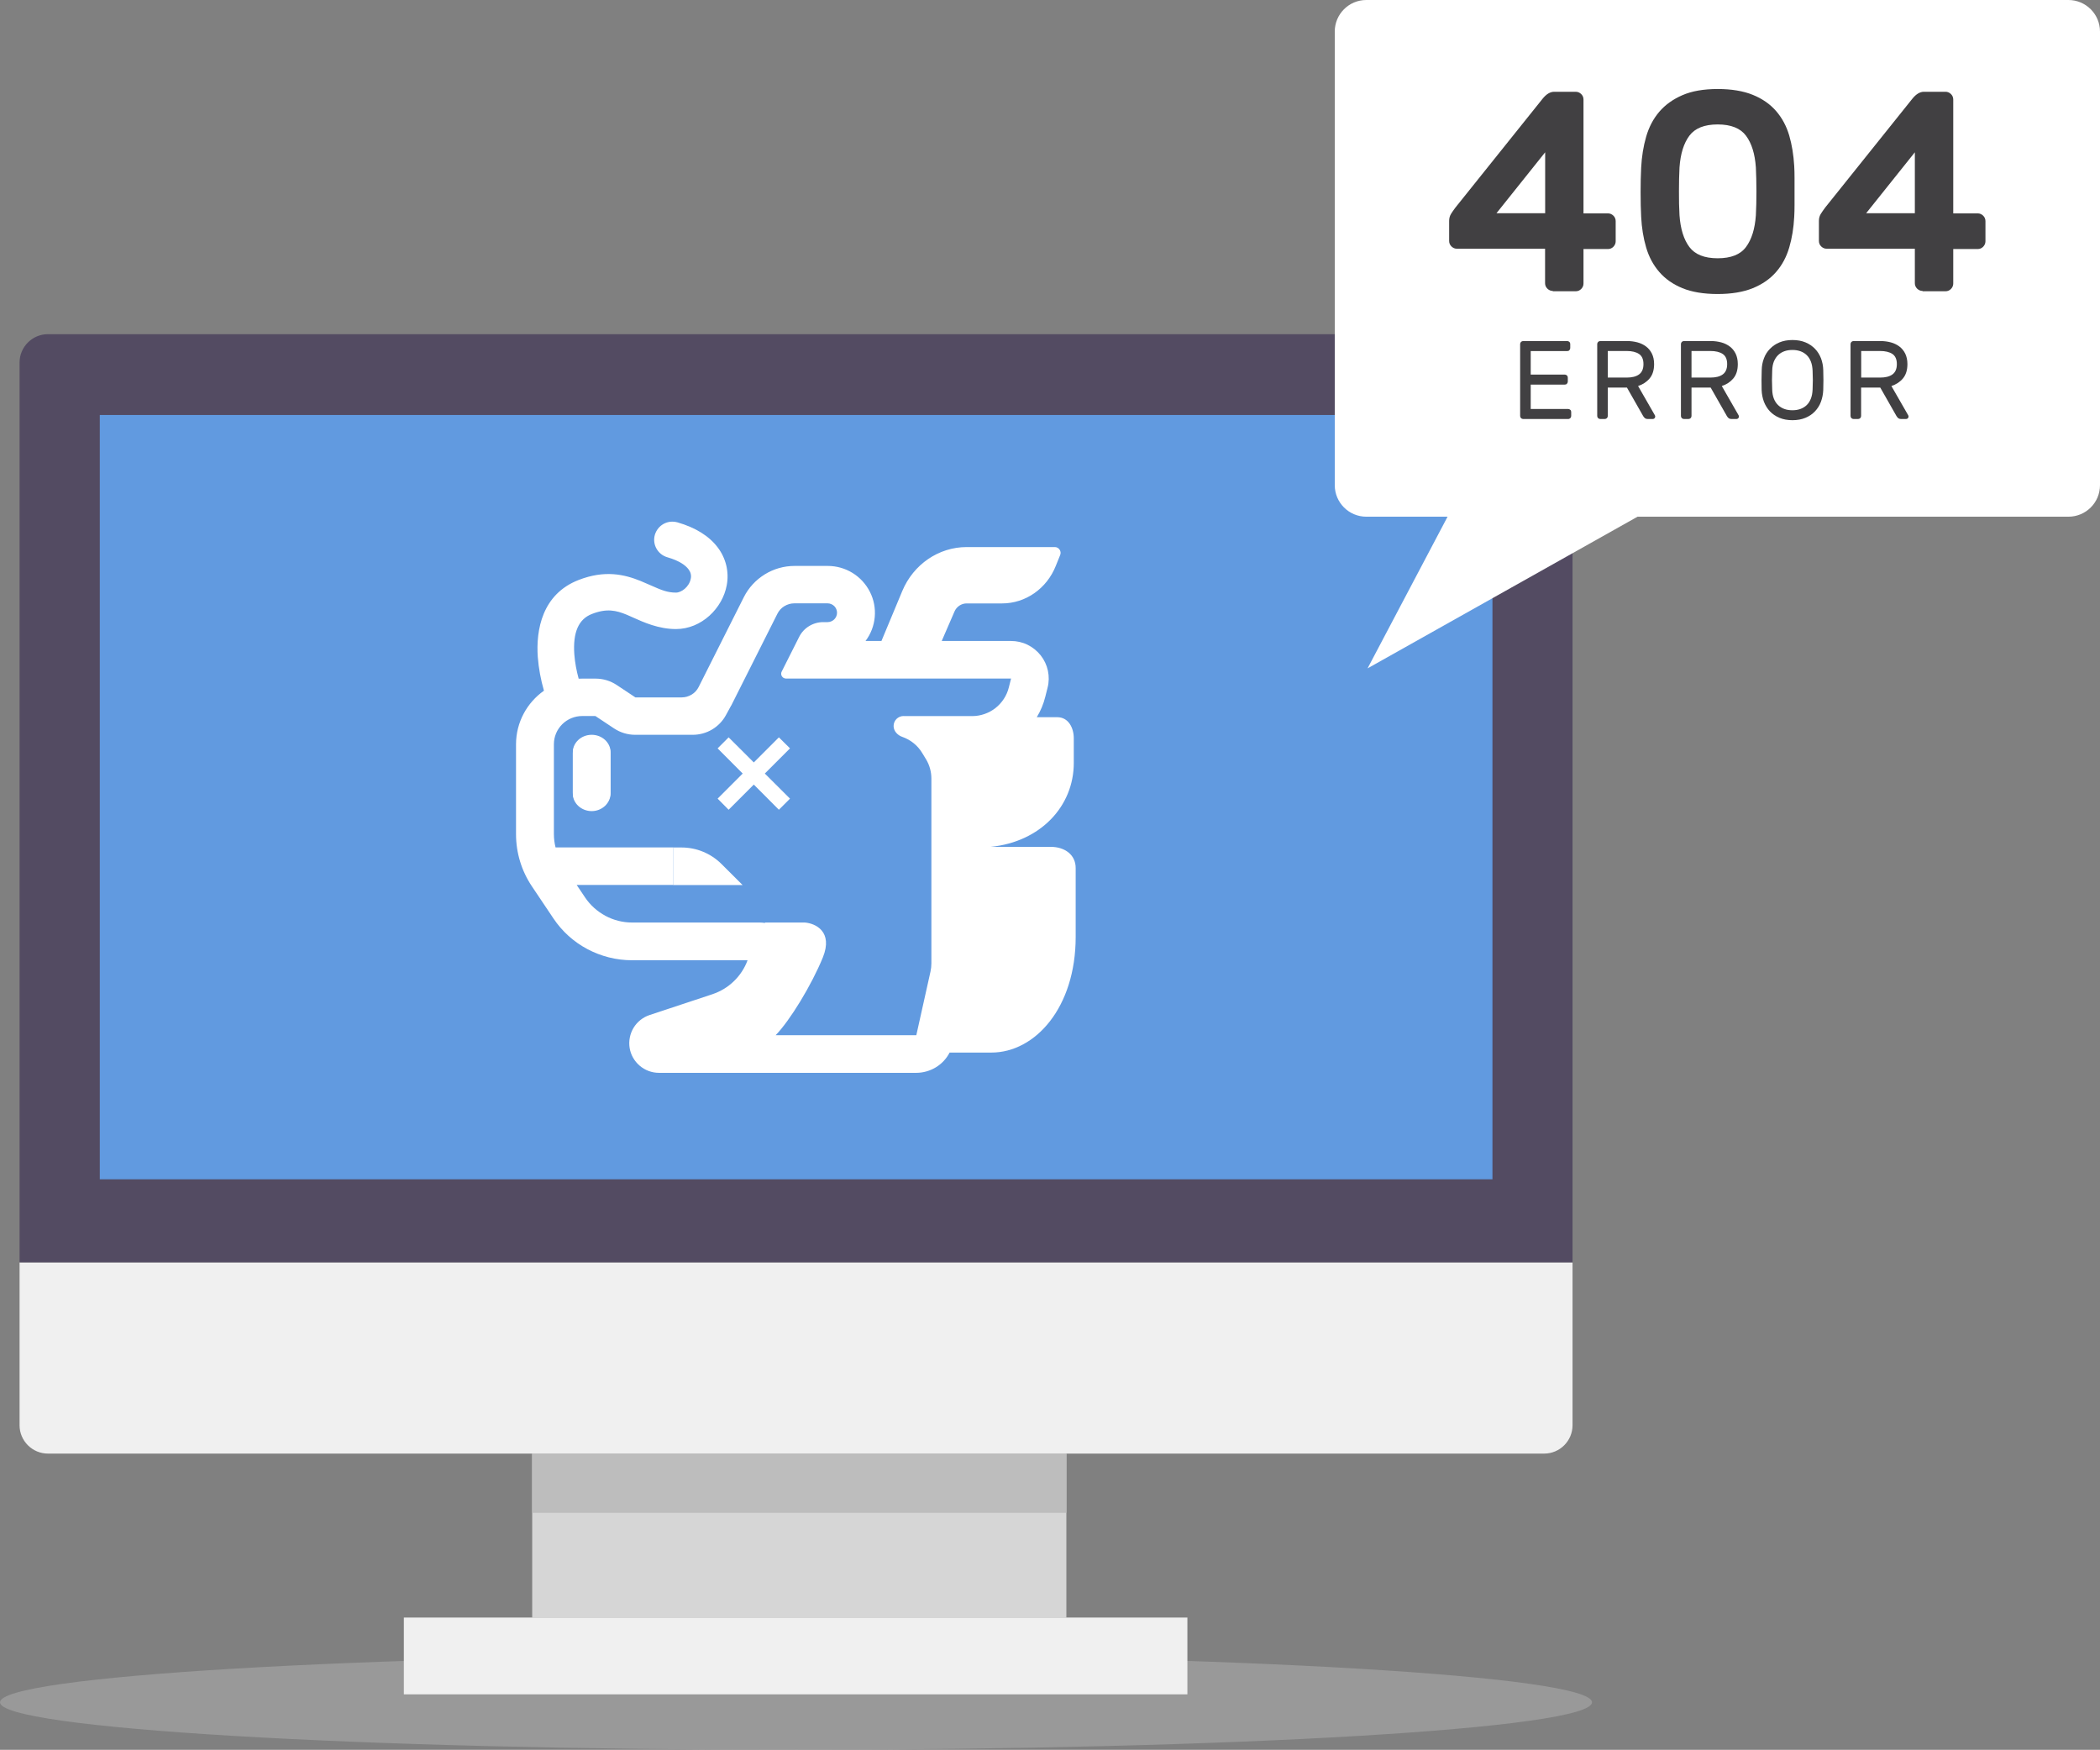 <svg width="1480" height="1233" viewBox="0 0 1480 1233" fill="none" xmlns="http://www.w3.org/2000/svg">
<rect x="0" y="0" width="1480" height="1233" fill="#808080" stroke="none"/>
<g clip-path="url(#clip0_688_8844)">
<path opacity="0.62" d="M560.998 1233C870.828 1233 1122 1218.01 1122 1199.53C1122 1181.04 870.828 1166.05 560.998 1166.05C251.167 1166.05 0 1181.04 0 1199.53C0 1218.01 251.167 1233 560.998 1233Z" fill="#A8A8A8"/>
<path d="M13.789 889.484V1004.3C13.789 1015.31 22.796 1024.27 33.749 1024.27H1088.3C1099.31 1024.27 1108.26 1015.31 1108.26 1004.3V889.484H13.789Z" fill="#F0F0F0"/>
<path d="M1108.21 255.441C1108.21 244.487 1099.26 235.479 1088.25 235.479H33.749C22.796 235.479 13.789 244.432 13.789 255.441V889.484H1108.26V255.441H1108.21Z" fill="#534B62"/>
<path d="M751.538 1024.27H375.074V1139.87H751.538V1024.27Z" fill="#D6D6D6"/>
<path d="M836.826 1139.81H284.613V1193.91H836.826V1139.81Z" fill="#F0F0F0"/>
<path d="M751.538 1024.27H375.074V1066.02H751.538V1024.27Z" fill="#BDBDBD"/>
<path d="M1051.83 292.417H70.334V830.989H1051.83V292.417Z" fill="#619AE0"/>
<path d="M1457.76 0H962.925C950.638 0 940.686 9.953 940.686 22.241V341.848C940.686 354.137 950.638 364.089 962.925 364.089H1020.19L963.815 470.959L1154.08 364.089H1457.76C1470.05 364.089 1480 354.137 1480 341.848V22.241C1480 9.953 1469.99 0 1457.76 0Z" fill="white"/>
<path d="M1094.36 205.009C1092.86 205.009 1091.64 204.453 1090.53 203.396C1089.47 202.34 1088.91 201.061 1088.91 199.56V175.261H1026.75C1025.25 175.261 1024.03 174.705 1022.92 173.649C1021.86 172.592 1021.3 171.313 1021.3 169.812V155.689C1021.3 153.798 1021.75 152.186 1022.58 150.796C1023.47 149.406 1024.47 147.904 1025.7 146.292L1087.08 69.671C1089.75 66.335 1092.47 64.666 1095.31 64.666H1110.54C1111.99 64.666 1113.27 65.222 1114.38 66.279C1115.43 67.335 1115.99 68.614 1115.99 70.116V150.351H1133.23C1134.67 150.351 1135.95 150.907 1137.06 151.963C1138.12 153.02 1138.67 154.299 1138.67 155.8V170.034C1138.67 171.48 1138.12 172.759 1137.06 173.871C1136.01 174.928 1134.73 175.484 1133.23 175.484H1115.99V199.782C1115.99 201.283 1115.43 202.507 1114.38 203.619C1113.32 204.675 1112.04 205.231 1110.54 205.231H1094.36V205.009ZM1088.97 150.24V107.314L1054.66 150.24H1088.97Z" fill="#414042"/>
<path d="M1264.5 116.989C1264.66 119.547 1264.72 122.327 1264.72 125.441C1264.72 128.499 1264.72 131.668 1264.72 134.893C1264.72 138.118 1264.72 141.232 1264.72 144.346C1264.72 147.404 1264.66 150.24 1264.5 152.797C1264.11 160.526 1262.94 167.755 1260.99 174.371C1259.05 180.988 1255.99 186.771 1251.76 191.608C1247.54 196.501 1242.09 200.282 1235.31 203.063C1228.58 205.787 1220.29 207.177 1210.56 207.177C1200.67 207.177 1192.38 205.787 1185.71 203.063C1179.04 200.338 1173.59 196.501 1169.37 191.608C1165.14 186.715 1162.08 180.988 1160.14 174.371C1158.19 167.755 1157.02 160.582 1156.63 152.797C1156.36 147.737 1156.24 141.955 1156.24 135.449C1156.24 128.944 1156.36 123.161 1156.63 118.101C1157.02 110.372 1158.19 103.088 1160.14 96.36C1162.08 89.632 1165.14 83.738 1169.37 78.79C1173.59 73.841 1179.04 69.949 1185.71 67.057C1192.38 64.166 1200.67 62.72 1210.56 62.72C1220.29 62.72 1228.58 64.11 1235.31 66.835C1242.03 69.559 1247.54 73.396 1251.76 78.289C1255.99 83.182 1259.05 88.909 1260.99 95.526C1262.88 102.032 1264.05 109.204 1264.5 116.989ZM1183.65 151.685C1184.32 161.305 1186.66 168.755 1190.6 174.038C1194.55 179.32 1201.17 181.989 1210.56 181.989C1219.91 181.989 1226.58 179.376 1230.52 174.038C1234.47 168.755 1236.81 161.305 1237.47 151.685C1237.75 146.625 1237.86 141.009 1237.86 134.838C1237.86 128.666 1237.7 123.05 1237.47 117.99C1236.81 108.37 1234.47 100.92 1230.52 95.637C1226.58 90.355 1219.91 87.686 1210.56 87.686C1201.17 87.686 1194.55 90.355 1190.6 95.637C1186.66 100.92 1184.32 108.37 1183.65 117.99C1183.38 123.105 1183.27 128.721 1183.27 134.838C1183.21 140.954 1183.38 146.57 1183.65 151.685Z" fill="#414042"/>
<path d="M1354.96 205.009C1353.45 205.009 1352.23 204.453 1351.12 203.396C1350.06 202.34 1349.51 201.061 1349.51 199.56V175.261H1287.35C1285.85 175.261 1284.62 174.705 1283.51 173.649C1282.45 172.592 1281.9 171.313 1281.9 169.812V155.689C1281.9 153.798 1282.34 152.186 1283.18 150.796C1284.07 149.406 1285.07 147.904 1286.29 146.292L1347.67 69.671C1350.34 66.335 1353.07 64.666 1355.9 64.666H1371.14C1372.64 64.666 1373.86 65.222 1374.97 66.279C1376.03 67.335 1376.58 68.614 1376.58 70.116V150.351H1393.82C1395.27 150.351 1396.54 150.907 1397.66 151.963C1398.71 153.02 1399.27 154.299 1399.27 155.8V170.034C1399.27 171.48 1398.71 172.759 1397.66 173.871C1396.6 174.928 1395.32 175.484 1393.82 175.484H1376.58V199.782C1376.58 201.283 1376.03 202.507 1374.97 203.619C1373.92 204.675 1372.64 205.231 1371.14 205.231H1354.96V205.009ZM1349.51 150.24V107.314L1315.2 150.24H1349.51Z" fill="#414042"/>
<path d="M1105.2 288.191C1105.76 288.191 1106.26 288.413 1106.7 288.802C1107.15 289.192 1107.32 289.692 1107.32 290.304V293.139C1107.32 293.695 1107.09 294.196 1106.7 294.641C1106.26 295.03 1105.82 295.252 1105.2 295.252H1073.46C1072.9 295.252 1072.4 295.03 1071.96 294.641C1071.57 294.196 1071.34 293.695 1071.34 293.139V242.429C1071.34 241.873 1071.57 241.373 1071.96 240.928C1072.4 240.539 1072.9 240.316 1073.46 240.316H1104.54C1105.09 240.316 1105.59 240.539 1106.04 240.928C1106.48 241.373 1106.65 241.873 1106.65 242.429V245.265C1106.65 245.821 1106.43 246.322 1106.04 246.766C1105.65 247.211 1105.15 247.378 1104.54 247.378H1078.79V263.948H1102.81C1103.37 263.948 1103.87 264.17 1104.31 264.559C1104.76 265.004 1104.93 265.505 1104.93 266.061V268.896C1104.93 269.452 1104.7 269.953 1104.31 270.398C1103.92 270.843 1103.42 271.009 1102.81 271.009H1078.79V288.191H1105.2Z" fill="#414042"/>
<path d="M1146.79 240.316C1149.35 240.316 1151.8 240.65 1154.08 241.262C1156.35 241.873 1158.36 242.874 1160.08 244.153C1161.8 245.432 1163.19 247.156 1164.19 249.157C1165.2 251.215 1165.75 253.661 1165.75 256.553C1165.75 260.778 1164.69 264.17 1162.58 266.672C1160.47 269.174 1157.74 270.954 1154.46 272.01L1166.31 292.639C1166.47 292.973 1166.53 293.251 1166.53 293.529C1166.53 294.029 1166.36 294.418 1166.03 294.752C1165.7 295.086 1165.31 295.252 1164.81 295.252H1161.41C1160.36 295.252 1159.58 294.974 1159.08 294.474C1158.58 293.973 1158.25 293.529 1158.02 293.139L1146.62 273.122H1133.11V293.139C1133.11 293.695 1132.89 294.196 1132.5 294.641C1132.06 295.03 1131.56 295.252 1131 295.252H1127.78C1127.22 295.252 1126.72 295.03 1126.28 294.641C1125.89 294.196 1125.66 293.695 1125.66 293.139V242.429C1125.66 241.873 1125.89 241.373 1126.28 240.928C1126.72 240.539 1127.22 240.316 1127.78 240.316H1146.79ZM1133.11 266.061H1146.4C1150.18 266.061 1153.07 265.338 1155.13 263.837C1157.19 262.335 1158.25 259.944 1158.25 256.553C1158.25 253.216 1157.19 250.825 1155.13 249.435C1153.07 248.045 1150.13 247.322 1146.4 247.322H1133.11V266.061Z" fill="#414042"/>
<path d="M1205.78 240.316C1208.34 240.316 1210.79 240.65 1213.07 241.262C1215.35 241.873 1217.35 242.874 1219.07 244.153C1220.8 245.432 1222.19 247.156 1223.19 249.157C1224.19 251.215 1224.74 253.661 1224.74 256.553C1224.74 260.778 1223.69 264.17 1221.57 266.672C1219.46 269.174 1216.74 270.954 1213.46 272.01L1225.3 292.639C1225.47 292.973 1225.52 293.251 1225.52 293.529C1225.52 294.029 1225.35 294.418 1225.02 294.752C1224.69 295.086 1224.3 295.252 1223.8 295.252H1220.41C1219.35 295.252 1218.57 294.974 1218.07 294.474C1217.57 293.973 1217.24 293.529 1217.02 293.139L1205.62 273.122H1192.11V293.139C1192.11 293.695 1191.88 294.196 1191.49 294.641C1191.05 295.03 1190.55 295.252 1189.99 295.252H1186.77C1186.21 295.252 1185.71 295.03 1185.27 294.641C1184.88 294.196 1184.66 293.695 1184.66 293.139V242.429C1184.66 241.873 1184.88 241.373 1185.27 240.928C1185.71 240.539 1186.21 240.316 1186.77 240.316H1205.78ZM1192.11 266.061H1205.39C1209.18 266.061 1212.07 265.338 1214.12 263.837C1216.18 262.335 1217.24 259.944 1217.24 256.553C1217.24 253.216 1216.18 250.825 1214.12 249.435C1212.07 248.045 1209.12 247.322 1205.39 247.322H1192.11V266.061Z" fill="#414042"/>
<path d="M1241.59 260.834C1241.64 257.887 1242.14 255.163 1243.14 252.549C1244.09 249.936 1245.54 247.712 1247.37 245.821C1249.21 243.931 1251.43 242.374 1254.1 241.262C1256.77 240.15 1259.82 239.594 1263.27 239.594C1266.72 239.594 1269.78 240.15 1272.45 241.262C1275.11 242.374 1277.34 243.931 1279.17 245.821C1281.01 247.712 1282.4 249.992 1283.4 252.549C1284.34 255.107 1284.9 257.887 1284.96 260.834C1285.12 265.505 1285.12 270.175 1284.96 274.791C1284.84 277.738 1284.29 280.462 1283.34 283.075C1282.4 285.689 1280.95 287.913 1279.12 289.859C1277.28 291.805 1275.06 293.306 1272.39 294.418C1269.72 295.531 1266.72 296.087 1263.27 296.087C1259.82 296.087 1256.77 295.531 1254.1 294.418C1251.48 293.306 1249.21 291.805 1247.37 289.859C1245.54 287.913 1244.15 285.633 1243.14 283.075C1242.2 280.518 1241.64 277.738 1241.53 274.791C1241.42 270.12 1241.42 265.449 1241.59 260.834ZM1277.45 261.223C1277.34 258.777 1276.95 256.608 1276.23 254.773C1275.5 252.939 1274.56 251.437 1273.28 250.214C1272 248.991 1270.56 248.101 1268.83 247.489C1267.11 246.878 1265.27 246.6 1263.22 246.6C1261.16 246.6 1259.27 246.878 1257.6 247.489C1255.88 248.101 1254.43 248.991 1253.15 250.214C1251.87 251.437 1250.93 252.939 1250.15 254.773C1249.43 256.608 1249.04 258.721 1248.98 261.223C1248.87 263.559 1248.82 265.783 1248.82 267.84C1248.82 269.897 1248.87 272.066 1248.98 274.457C1249.04 276.903 1249.43 279.072 1250.15 280.907C1250.87 282.742 1251.87 284.243 1253.15 285.466C1254.43 286.69 1255.88 287.579 1257.6 288.191C1259.27 288.803 1261.16 289.081 1263.22 289.081C1265.27 289.081 1267.11 288.803 1268.83 288.191C1270.5 287.579 1272 286.69 1273.28 285.466C1274.56 284.243 1275.5 282.742 1276.23 280.907C1276.95 279.072 1277.34 276.959 1277.45 274.457C1277.56 272.122 1277.62 269.897 1277.62 267.84C1277.62 265.783 1277.56 263.559 1277.45 261.223Z" fill="#414042"/>
<path d="M1325.32 240.316C1327.88 240.316 1330.32 240.65 1332.6 241.262C1334.88 241.873 1336.89 242.874 1338.61 244.153C1340.33 245.432 1341.72 247.156 1342.72 249.157C1343.72 251.215 1344.28 253.661 1344.28 256.553C1344.28 260.778 1343.22 264.17 1341.11 266.672C1339 269.174 1336.27 270.954 1332.99 272.01L1344.84 292.639C1345 292.973 1345.06 293.251 1345.06 293.529C1345.06 294.029 1344.89 294.418 1344.56 294.752C1344.22 295.086 1343.84 295.252 1343.34 295.252H1339.94C1338.89 295.252 1338.11 294.974 1337.61 294.474C1337.11 293.973 1336.77 293.529 1336.55 293.139L1325.15 273.122H1311.64V293.139C1311.64 293.695 1311.42 294.196 1311.03 294.641C1310.59 295.03 1310.09 295.252 1309.53 295.252H1306.31C1305.75 295.252 1305.25 295.03 1304.8 294.641C1304.42 294.196 1304.19 293.695 1304.19 293.139V242.429C1304.19 241.873 1304.42 241.373 1304.8 240.928C1305.25 240.539 1305.75 240.316 1306.31 240.316H1325.32ZM1311.7 266.061H1324.99C1328.77 266.061 1331.66 265.338 1333.72 263.837C1335.77 262.335 1336.83 259.944 1336.83 256.553C1336.83 253.216 1335.77 250.825 1333.72 249.435C1331.66 248.045 1328.71 247.322 1324.99 247.322H1311.7V266.061Z" fill="#414042"/>
<path d="M556.05 527.34L548.933 520.279L531.252 537.961L513.516 520.279L506.455 527.34L524.136 545.078L506.455 562.76L513.516 569.877L531.252 552.139L548.933 569.877L556.05 562.76L538.314 545.078L556.05 527.34Z" fill="white" stroke="white" stroke-miterlimit="10"/>
<path d="M430.284 558.478C430.172 565.15 424.223 570.711 416.995 570.711C409.712 570.711 403.707 565.261 403.707 558.478V530.009C403.707 523.337 409.601 517.776 416.995 517.776C424.279 517.776 430.284 523.225 430.284 530.009V558.478Z" fill="white"/>
<path d="M416.995 518.61C409.601 518.61 403.707 524.171 403.707 530.843V559.312C403.707 566.095 409.767 571.545 416.995 571.545C424.279 571.545 430.172 565.984 430.284 559.312V530.843C430.284 524.059 424.223 518.61 416.995 518.61Z" fill="white"/>
<path d="M740.528 596.733H698.217C733.245 593.23 756.763 568.153 756.763 537.627V520.279C756.763 512.605 752.816 505.377 745.143 505.377H730.687C733.356 500.984 735.413 496.147 736.692 490.92L738.304 484.526C739.305 480.634 739.361 476.574 738.527 472.627C737.693 468.679 735.969 465.009 733.467 461.84C730.965 458.67 727.796 456.113 724.182 454.333C720.568 452.554 716.565 451.664 712.506 451.664H663.69L672.753 430.758C673.476 429.145 674.643 427.755 676.144 426.754C677.645 425.753 679.369 425.197 681.148 425.197H706.224C722.792 425.197 737.748 414.744 744.087 398.73L747.145 391.168C748.312 388.499 746.255 385.497 743.475 385.497H681.204C661.577 385.497 643.73 397.674 635.89 416.467L621.212 451.664H609.981C613.706 446.771 615.93 440.933 616.486 434.817C617.042 428.7 615.875 422.528 613.095 417.079C610.315 411.574 606.089 406.959 600.863 403.734C595.636 400.509 589.576 398.786 583.405 398.786H559.942C552.547 398.786 545.263 400.843 538.981 404.735C532.698 408.627 527.583 414.132 524.247 420.749L492.388 484.081C491.276 486.305 489.608 488.14 487.496 489.419C485.383 490.698 482.992 491.421 480.49 491.421H447.798L434.565 482.635C430.173 479.744 425.057 478.187 419.776 478.187H410.324C409.49 478.187 408.656 478.187 407.822 478.243C406.32 472.793 405.209 466.955 404.764 461.172C403.652 445.437 407.822 436.262 417.107 432.648C427.615 428.533 434.231 430.09 441.793 433.204C443.072 433.76 444.573 434.427 446.185 435.15C453.58 438.486 464.199 443.268 476.376 443.268C494.39 443.268 509.235 428.589 512.182 412.353C513.071 407.738 512.904 402.956 511.848 398.396C510.736 393.837 508.679 389.5 505.843 385.775C499.727 377.656 490.053 371.707 477.488 368.093C475.875 367.648 474.152 367.481 472.484 367.648C470.816 367.815 469.148 368.371 467.702 369.149C466.201 369.983 464.922 371.04 463.866 372.374C462.809 373.709 462.031 375.21 461.531 376.822C460.586 380.103 460.975 383.606 462.643 386.553C464.311 389.556 467.035 391.724 470.315 392.669C479.267 395.227 483.381 398.674 485.216 401.121C485.939 402.066 486.495 403.123 486.773 404.235C487.051 405.402 487.106 406.57 486.828 407.738C485.772 413.465 480.323 417.58 476.376 417.58C470.26 417.58 465.923 415.689 459.251 412.742C456.972 411.741 454.47 410.629 451.523 409.406C440.125 404.791 426.281 401.455 407.655 408.739C382.19 418.692 377.631 443.713 379.021 463.007C379.633 471.014 381.134 478.965 383.358 486.694C371.46 495.09 363.676 508.88 363.676 524.504V587.836C363.676 600.903 367.568 613.692 374.851 624.534L390.03 647.165C396.09 656.228 404.319 663.679 413.993 668.795C423.667 673.91 434.398 676.635 445.351 676.635H526.86C524.803 682.251 521.467 687.31 517.186 691.425C512.904 695.595 507.678 698.709 502.007 700.6L457.861 715.223C453.135 716.78 449.076 720.005 446.519 724.231C443.961 728.457 442.96 733.517 443.739 738.41C444.517 743.303 447.075 747.751 450.856 750.976C454.636 754.201 459.474 755.98 464.477 755.98H645.62C650.513 755.98 655.295 754.646 659.464 752.144C663.634 749.642 667.026 746.027 669.25 741.69H698.662C729.631 741.69 758.098 709.885 758.098 660.176V611.857C758.209 602.182 750.258 596.733 740.528 596.733ZM636.836 504.543C634.945 504.543 633.166 505.266 631.832 506.6C630.497 507.935 629.774 509.714 629.774 511.549C629.774 515.163 632.554 518.11 636.002 519.278C641.839 521.335 646.788 525.338 649.957 530.621L652.626 535.013C655.128 539.128 656.406 543.854 656.406 548.636V678.803C656.406 680.749 656.184 682.64 655.795 684.53L645.787 729.458H546.653C556.772 719.06 571.951 694.15 579.902 674.689C587.352 656.339 574.564 650.612 567.225 650.056H539.37L538.925 650.334C537.813 650.168 536.645 650.056 535.478 650.056H445.462C438.902 650.056 432.452 648.444 426.67 645.33C420.888 642.216 415.939 637.768 412.325 632.375L406.432 623.589H474.541V597.122H391.531C390.753 594.064 390.363 590.895 390.363 587.725V524.393C390.363 519.111 392.476 514.107 396.201 510.381C399.927 506.656 405.042 504.543 410.324 504.543H419.609L432.841 513.328C437.234 516.22 442.349 517.776 447.631 517.776H488.218C493 517.776 497.726 516.498 501.84 514.051C505.955 511.604 509.346 508.102 511.626 503.876L515.24 497.259H515.295L547.877 432.481C548.989 430.257 550.656 428.422 552.769 427.143C554.882 425.864 557.273 425.142 559.775 425.142H583.238C585.017 425.142 586.685 425.864 587.964 427.088C589.187 428.311 589.91 430.035 589.91 431.758C589.91 433.538 589.187 435.206 587.964 436.429C586.74 437.652 585.017 438.375 583.238 438.375H580.18C576.621 438.375 573.174 439.376 570.172 441.211C567.17 443.046 564.723 445.715 563.166 448.884L550.879 473.294C550.601 473.794 550.49 474.35 550.545 474.906C550.545 475.462 550.712 476.018 551.046 476.519C551.324 477.019 551.768 477.409 552.269 477.687C552.769 477.965 553.325 478.131 553.881 478.131H712.562L710.95 484.526C709.504 490.253 706.168 495.313 701.498 498.983C696.827 502.597 691.045 504.598 685.151 504.598H636.836V504.543Z" fill="white"/>
<path d="M495.501 600.18C500.338 602.182 504.73 605.073 508.456 608.799L523.356 623.645H474.484V597.178H480.211C485.493 597.178 490.664 598.179 495.501 600.18Z" fill="white"/>
</g>
<defs>
<clipPath id="clip0_688_8844">
<rect width="1480" height="1233" fill="white"/>
</clipPath>
</defs>
</svg>
